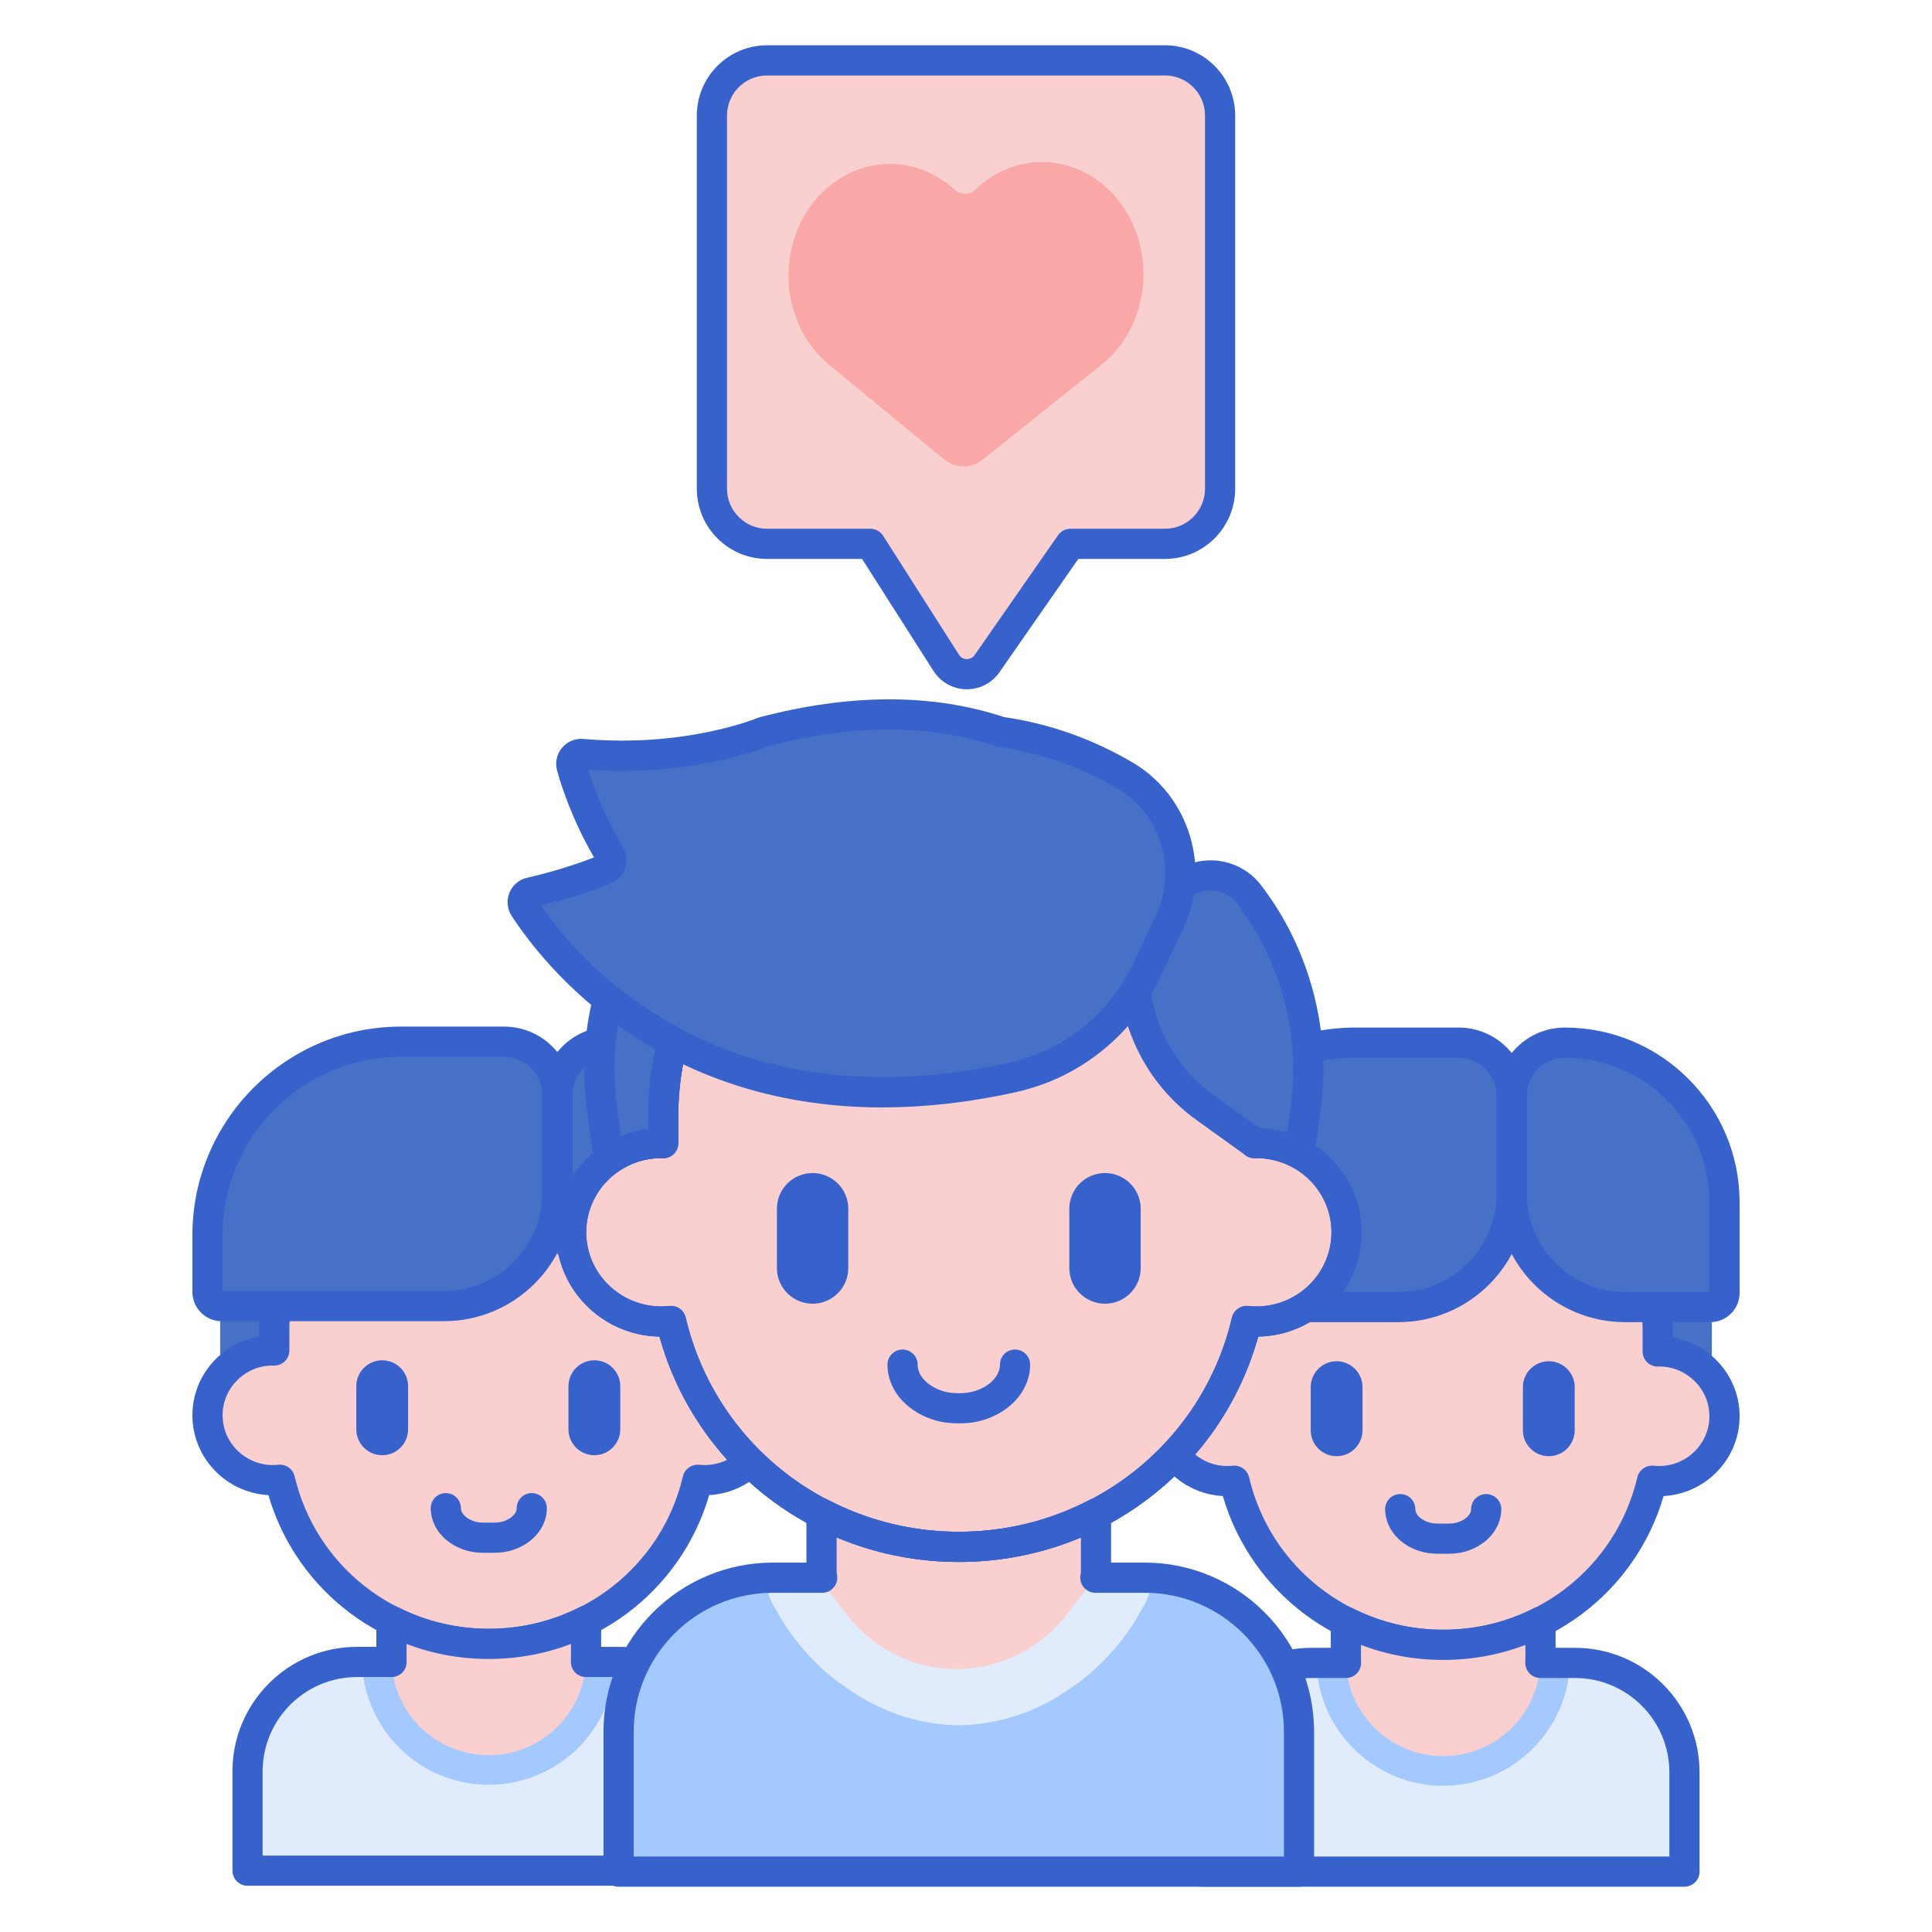<svg id="Layer_1" enable-background="new 0 0 256 256" height="512" viewBox="0 0 256 256" width="512" xmlns="http://www.w3.org/2000/svg"><path d="m155.838 173.191c-.068 0-.132-.013-.198-.02v9.422c1.578-2.134 4.118-3.526 6.992-3.526.061 0 .119.008.18.009v-2.661c0-1.091.066-2.166.188-3.225h-7.162z" fill="#4671c6"/><path d="m226.629 173.191h-7.161c.122 1.058.188 2.134.188 3.225v2.661c.06-.001.119-.009.18-.009 2.874 0 5.414 1.392 6.992 3.526v-9.422c-.067.006-.132.019-.199.019z" fill="#4671c6"/><path d="m208.704 220.345h-4.607c-.01-.001-.02-.002-.03-.002l-.002.002h-30.303c-8.005 0-14.495 6.49-14.495 14.495v7.271 2.065 3.824h63.931v-3.824-2.065-7.271c.001-8.005-6.489-14.495-14.494-14.495z" fill="#e0ebfc"/><path d="m191.229 236.621c9.091 0 16.515-7.254 16.8-16.276h-3.932c-.01 0-.02-.002-.03-.002l-.002.002h-29.635c.285 9.023 7.709 16.276 16.799 16.276z" fill="#a4c9ff"/><path d="m219.835 179.068c-.061 0-.119.008-.18.009v-2.661c0-15.556-12.725-28.166-28.422-28.166-15.697 0-28.422 12.61-28.422 28.166v2.661c-.06-.001-.119-.009-.18-.009-4.789 0-8.671 3.847-8.671 8.593s3.882 8.593 8.671 8.593c.315 0 .624-.019.93-.051 2.933 12.461 14.204 21.746 27.672 21.746 13.467 0 24.739-9.285 27.672-21.746.306.032.616.051.93.051 4.789 0 8.671-3.847 8.671-8.593s-3.882-8.593-8.671-8.593z" fill="#f9cfcf"/><path d="m177.109 192.952c-1.892 0-3.431-1.539-3.431-3.431v-5.718c0-1.892 1.539-3.431 3.431-3.431s3.431 1.539 3.431 3.431v5.718c0 1.892-1.539 3.431-3.431 3.431z" fill="#3762cc"/><path d="m205.223 192.952c-1.892 0-3.431-1.539-3.431-3.431v-5.718c0-1.892 1.539-3.431 3.431-3.431s3.431 1.539 3.431 3.431v5.718c0 1.892-1.54 3.431-3.431 3.431z" fill="#3762cc"/><path d="m191.233 219.948c-13.66 0-25.443-8.848-29.203-21.711-5.605-.311-10.07-4.936-10.07-10.576 0-5.226 3.831-9.58 8.851-10.439v-.807c0-16.634 13.647-30.166 30.422-30.166s30.422 13.532 30.422 30.166v.807c5.021.859 8.851 5.214 8.851 10.439 0 5.641-4.465 10.266-10.07 10.576-3.759 12.864-15.542 21.711-29.203 21.711zm-27.67-25.745c.918 0 1.731.631 1.945 1.542 2.8 11.896 13.378 20.203 25.725 20.203s22.925-8.308 25.725-20.203c.231-.979 1.158-1.623 2.156-1.531.237.025.477.04.721.04 3.679 0 6.671-2.957 6.671-6.593 0-3.624-2.974-6.575-6.637-6.594-.105.007-.175.01-.214.01-.519 0-1.018-.201-1.391-.563-.389-.376-.609-.895-.609-1.437v-2.662c0-14.428-11.853-26.166-26.422-26.166s-26.422 11.738-26.422 26.166v2.662c0 .542-.22 1.061-.609 1.437-.389.377-.916.586-1.456.563-.028-.001-.134-.007-.162-.01-3.632.001-6.625 2.959-6.625 6.595s2.993 6.593 6.671 6.593c.244 0 .484-.015.721-.04.072-.008.142-.012.212-.012z" fill="#3762cc"/><path d="m191.857 205.882h-1.248c-.955 0-1.793-.122-2.565-.374-1.12-.367-2.112-.965-2.871-1.729-1.055-1.063-1.635-2.416-1.635-3.81 0-1.104.896-2 2-2s2 .896 2 2c0 .425.258.774.476.993.313.316.754.573 1.274.744.362.118.795.176 1.321.176h1.248c.526 0 .959-.058 1.323-.177.518-.17.959-.427 1.273-.743.217-.219.475-.568.475-.993 0-1.104.896-2 2-2s2 .896 2 2c0 1.394-.581 2.746-1.635 3.81-.759.765-1.751 1.362-2.87 1.729-.773.252-1.611.374-2.566.374z" fill="#3762cc"/><path d="m185.29 173.191h-29.453c-1.037 0-1.878-.841-1.878-1.878v-7.515c0-14.161 11.48-25.64 25.64-25.64h13.67c3.889 0 7.041 3.152 7.041 7.041v12.971c.002 8.296-6.723 15.021-15.02 15.021z" fill="#4671c6"/><path d="m226.629 173.191h-11.295c-8.296 0-15.021-6.725-15.021-15.021v-12.971c0-3.889 3.152-7.041 7.041-7.041 11.683 0 21.153 9.471 21.153 21.153v12.003c-.001 1.036-.841 1.877-1.878 1.877z" fill="#4671c6"/><path d="m191.233 217.949c-4.644 0-9.027-1.105-12.897-3.063v4.922c0 7.121 5.773 12.893 12.893 12.893 7.121 0 12.893-5.773 12.893-12.893v-4.918c-3.867 1.955-8.247 3.059-12.889 3.059z" fill="#f9cfcf"/><path d="m223.199 250h-63.931c-1.104 0-2-.896-2-2v-13.16c0-9.096 7.4-16.495 16.495-16.495h2.573v-3.459c0-.695.361-1.34.953-1.704s1.33-.396 1.95-.08c3.734 1.889 7.77 2.847 11.994 2.847 4.222 0 8.255-.957 11.988-2.844.62-.314 1.358-.283 1.95.082.592.363.952 1.009.952 1.703v3.455h2.581c9.095 0 16.495 7.399 16.495 16.495v13.16c0 1.104-.896 2-2 2zm-61.931-4h59.931v-11.16c0-6.89-5.605-12.495-12.495-12.495h-4.594c-.545 0-1.066-.223-1.443-.615-.377-.393-.578-.923-.556-1.467.006-.15.012-.302.012-.455v-1.849c-3.46 1.321-7.11 1.989-10.89 1.989-3.783 0-7.436-.669-10.897-1.992v1.852c0 .153.006.305.012.455.022.544-.178 1.074-.556 1.467-.377.393-.898.615-1.443.615h-4.587c-6.89 0-12.495 5.605-12.495 12.495v11.16z" fill="#3762cc"/><path d="m185.291 175.191h-29.453c-2.138 0-3.878-1.739-3.878-3.878v-7.516c0-15.241 12.399-27.641 27.641-27.641h13.67c4.985 0 9.042 4.057 9.042 9.042v12.971c-.001 9.387-7.637 17.022-17.022 17.022zm-29.331-4h29.331c7.18 0 13.021-5.842 13.021-13.021v-12.971c0-2.78-2.262-5.042-5.042-5.042h-13.67c-13.036 0-23.641 10.605-23.641 23.641v7.393z" fill="#3762cc"/><path d="m226.628 175.191h-11.295c-9.385 0-17.021-7.636-17.021-17.021v-12.971c0-4.985 4.056-9.042 9.041-9.042 12.767 0 23.153 10.387 23.153 23.153v12.003c0 2.139-1.739 3.878-3.878 3.878zm-19.275-35.034c-2.78 0-5.041 2.262-5.041 5.042v12.971c0 7.18 5.841 13.021 13.021 13.021h11.173v-11.881c0-10.561-8.592-19.153-19.153-19.153z" fill="#3762cc"/><path d="m29.371 173.064c-.068 0-.132-.013-.198-.02v9.422c1.578-2.134 4.118-3.526 6.992-3.526.061 0 .119.008.18.009v-2.661c0-1.091.066-2.166.188-3.225h-7.162z" fill="#4671c6"/><path d="m100.162 173.064h-7.161c.122 1.058.188 2.134.188 3.225v2.661c.06-.001.119-.009.18-.009 2.874 0 5.414 1.392 6.992 3.526v-9.422c-.066.006-.131.019-.199.019z" fill="#4671c6"/><path d="m82.237 220.218h-4.607c-.01-.001-.02-.002-.03-.002l-.002.002h-30.302c-8.005 0-14.495 6.49-14.495 14.495v7.271 2.065 3.824h63.931v-3.824-2.065-7.271c0-8.005-6.489-14.495-14.495-14.495z" fill="#e0ebfc"/><path d="m64.763 236.494c9.091 0 16.515-7.254 16.8-16.276h-3.932c-.01 0-.02-.002-.03-.002l-.002.002h-29.636c.286 9.023 7.709 16.276 16.8 16.276z" fill="#a4c9ff"/><path d="m93.369 178.941c-.061 0-.119.008-.18.009v-2.661c0-15.556-12.725-28.166-28.422-28.166-15.697 0-28.422 12.61-28.422 28.166v2.661c-.06-.001-.119-.009-.18-.009-4.789 0-8.671 3.847-8.671 8.593s3.882 8.593 8.671 8.593c.315 0 .624-.019.93-.051 2.933 12.461 14.204 21.746 27.672 21.746 13.467 0 24.739-9.285 27.672-21.746.306.032.616.051.93.051 4.789 0 8.671-3.847 8.671-8.593s-3.882-8.593-8.671-8.593z" fill="#f9cfcf"/><path d="m50.643 192.825c-1.892 0-3.431-1.539-3.431-3.431v-5.718c0-1.892 1.539-3.431 3.431-3.431s3.431 1.539 3.431 3.431v5.718c0 1.892-1.539 3.431-3.431 3.431z" fill="#3762cc"/><path d="m78.757 192.825c-1.892 0-3.431-1.539-3.431-3.431v-5.718c0-1.892 1.539-3.431 3.431-3.431s3.431 1.539 3.431 3.431v5.718c-.001 1.892-1.54 3.431-3.431 3.431z" fill="#3762cc"/><path d="m64.767 219.821c-13.661 0-25.444-8.848-29.203-21.711-5.605-.311-10.07-4.936-10.07-10.576 0-5.226 3.831-9.58 8.851-10.439v-.807c0-16.634 13.647-30.166 30.422-30.166s30.422 13.532 30.422 30.166v.807c5.021.859 8.851 5.214 8.851 10.439 0 5.641-4.465 10.266-10.07 10.576-3.76 12.864-15.543 21.711-29.203 21.711zm-27.67-25.745c.918 0 1.731.631 1.945 1.542 2.8 11.896 13.379 20.203 25.725 20.203s22.924-8.308 25.725-20.203c.231-.979 1.159-1.62 2.156-1.531.237.025.477.04.721.04 3.679 0 6.671-2.957 6.671-6.593 0-3.625-2.976-6.577-6.64-6.594-.078.003-.177.008-.211.009-.524 0-1.028-.206-1.403-.574-.382-.376-.597-.89-.597-1.426v-2.661c0-14.428-11.853-26.166-26.422-26.166s-26.422 11.738-26.422 26.166v2.661c0 .536-.215 1.05-.597 1.426s-.901.571-1.435.574c-.036-.001-.156-.007-.191-.009-3.635 0-6.627 2.958-6.627 6.594s2.993 6.593 6.671 6.593c.244 0 .484-.015.721-.04.07-.007.14-.011.21-.011z" fill="#3762cc"/><path d="m65.391 205.755h-1.248c-.955 0-1.793-.122-2.565-.374-1.121-.367-2.114-.966-2.872-1.731-1.053-1.061-1.634-2.413-1.634-3.808 0-1.104.896-2 2-2s2 .896 2 2c0 .425.258.773.475.991.315.318.755.576 1.275.746.362.118.795.176 1.321.176h1.248c.526 0 .959-.058 1.323-.177.518-.169.958-.427 1.272-.743.218-.22.476-.568.476-.993 0-1.104.896-2 2-2s2 .896 2 2c0 1.395-.581 2.747-1.636 3.81-.756.764-1.749 1.362-2.869 1.729-.773.252-1.612.374-2.566.374z" fill="#3762cc"/><path d="m58.824 173.064h-29.453c-1.037 0-1.878-.841-1.878-1.878v-7.515c0-14.161 11.48-25.64 25.64-25.64h13.67c3.889 0 7.041 3.152 7.041 7.041v12.971c.002 8.296-6.724 15.021-15.02 15.021z" fill="#4671c6"/><path d="m100.162 173.064h-11.295c-8.296 0-15.021-6.725-15.021-15.021v-12.971c0-3.889 3.152-7.041 7.041-7.041 11.683 0 21.153 9.471 21.153 21.153v12.003c0 1.036-.841 1.877-1.878 1.877z" fill="#4671c6"/><path d="m64.767 217.822c-4.644 0-9.027-1.105-12.897-3.063v4.922c0 7.121 5.773 12.893 12.893 12.893s12.893-5.773 12.893-12.893v-4.918c-3.868 1.955-8.248 3.059-12.889 3.059z" fill="#f9cfcf"/><path d="m96.732 249.873h-63.931c-1.104 0-2-.896-2-2v-13.16c0-9.096 7.4-16.495 16.495-16.495h2.573v-3.459c0-.695.361-1.34.953-1.704.592-.363 1.33-.396 1.95-.08 3.734 1.889 7.77 2.847 11.995 2.847 4.221 0 8.254-.957 11.987-2.844.621-.313 1.358-.283 1.95.082.592.363.952 1.009.952 1.703v3.455h2.581c9.095 0 16.495 7.399 16.495 16.495v13.16c0 1.105-.895 2-2 2zm-61.931-4h59.931v-11.16c0-6.89-5.605-12.495-12.495-12.495h-4.594c-.545 0-1.066-.223-1.443-.615-.377-.393-.578-.923-.556-1.467.006-.15.012-.302.012-.455v-1.849c-3.46 1.321-7.11 1.989-10.89 1.989-3.783 0-7.436-.669-10.897-1.992v1.852c0 .153.006.305.012.455.022.544-.178 1.074-.556 1.467-.377.393-.898.615-1.443.615h-4.587c-6.89 0-12.495 5.605-12.495 12.495v11.16z" fill="#3762cc"/><path d="m58.824 175.063h-29.452c-2.138 0-3.878-1.739-3.878-3.877v-7.516c0-15.241 12.399-27.641 27.641-27.641h13.67c4.985 0 9.042 4.056 9.042 9.041v12.971c-.001 9.387-7.637 17.022-17.023 17.022zm-29.33-4h29.331c7.18 0 13.021-5.842 13.021-13.021v-12.971c0-2.779-2.262-5.041-5.042-5.041h-13.67c-13.036 0-23.641 10.605-23.641 23.641v7.392z" fill="#3762cc"/><path d="m100.162 175.063h-11.295c-9.386 0-17.021-7.636-17.021-17.021v-12.971c0-4.985 4.056-9.041 9.041-9.041 12.767 0 23.153 10.387 23.153 23.153v12.003c0 2.138-1.74 3.877-3.878 3.877zm-19.275-35.033c-2.78 0-5.041 2.262-5.041 5.041v12.971c0 7.18 5.841 13.021 13.021 13.021h11.173v-11.88c0-10.561-8.592-19.153-19.153-19.153z" fill="#3762cc"/><path d="m151.685 209.052h-6.497c-.014-.001-.028-.003-.042-.003l-.002.003h-42.736c-11.29 0-20.442 9.14-20.442 20.414v10.241 2.908 5.385h90.161v-5.386-2.908-10.241c0-11.273-9.152-20.413-20.442-20.413z" fill="#a4c9ff"/><path d="m152.627 209.076c-.312-.014-.626-.024-.942-.024h-6.497c-.014-.001-.028-.003-.042-.003l-.002.003h-18.102-18.103l-.002-.003c-.014 0-.028.002-.042.003h-6.497c-.316 0-.63.01-.942.024.035.468.09.941.187 1.433.067.34.166.67.279.995l-.007-.003c.008.018.018.035.026.053.202.567.473 1.105.806 1.608 3.836 7.131 9.366 10.433 9.366 10.433l-.001-.002c4.334 3.159 9.57 4.957 14.929 5.011 5.359-.054 10.596-1.852 14.929-5.011l-.001.002s5.529-3.302 9.366-10.433c.333-.503.604-1.041.806-1.608.008-.018.018-.035.026-.053l-.007.003c.113-.325.211-.655.279-.995.098-.493.153-.965.188-1.433z" fill="#e0ebfc"/><path d="m127.051 204.968c-6.57 0-12.757-1.608-18.194-4.437v2.2 5.558c0 .287.041.569.101.847.002 0 .003 0 .005-.001.059.278.148.547.262.805.015.034.029.068.045.102.05.106.105.209.164.31.058.098.122.193.189.286.036.051.067.104.106.153l2.584 3.28c2.573 3.267 6.141 5.632 10.18 6.577.542.127 1.104.236 1.685.323 6.558.982 13.118-1.807 17.195-7.06l3.766-4.852c.052-.26.086-.524.086-.792v-7.725c-5.432 2.823-11.612 4.426-18.174 4.426z" fill="#f9cfcf"/><path d="m166.472 151.454c-.084 0-.164.011-.248.012v-3.663c0-21.41-17.538-38.767-39.173-38.767-21.635 0-39.173 17.356-39.173 38.767v3.663c-.083-.002-.164-.012-.248-.012-6.6 0-11.951 5.295-11.951 11.827s5.351 11.827 11.951 11.827c.434 0 .861-.026 1.282-.07 4.042 17.15 19.577 29.93 38.138 29.93 18.561 0 34.096-12.78 38.138-29.93.422.045.849.07 1.282.07 6.6 0 11.951-5.295 11.951-11.827.002-6.532-5.349-11.827-11.949-11.827z" fill="#f9cfcf"/><g fill="#3762cc"><path d="m127.051 206.968c-18.671 0-34.751-12.197-39.671-29.861-7.578-.133-13.7-6.284-13.7-13.825 0-7.036 5.33-12.861 12.199-13.719v-1.759c0-22.479 18.47-40.767 41.173-40.767s41.173 18.288 41.173 40.767v1.759c6.869.857 12.199 6.683 12.199 13.719 0 7.541-6.123 13.692-13.7 13.825-4.921 17.664-21.001 29.861-39.673 29.861zm-38.136-33.93c.918 0 1.73.631 1.945 1.541 3.939 16.715 18.822 28.389 36.191 28.389s32.252-11.674 36.191-28.389c.231-.978 1.152-1.625 2.154-1.53.353.037.711.06 1.075.06 5.487 0 9.951-4.408 9.951-9.827 0-5.41-4.45-9.813-9.926-9.827-.111.007-.193.012-.273.012-.526 0-1.031-.207-1.406-.577-.38-.376-.594-.889-.594-1.423v-3.662c0-20.273-16.676-36.767-37.173-36.767s-37.173 16.493-37.173 36.767v3.662c0 .534-.214 1.047-.594 1.423s-.898.573-1.429.577c-.078-.001-.154-.005-.231-.011 0 0-.001 0-.002 0-5.479 0-9.942 4.408-9.942 9.826 0 5.419 4.464 9.827 9.951 9.827.364 0 .721-.022 1.075-.06.071-.007.141-.011.21-.011z"/><path d="m127.046 188.608c-1.198 0-2.251-.143-3.22-.437-1.607-.489-3.021-1.316-4.089-2.392-1.383-1.392-2.144-3.153-2.144-4.961 0-1.104.896-2 2-2s2 .896 2 2c0 .755.339 1.495.982 2.143.604.607 1.438 1.086 2.414 1.383.585.177 1.259.264 2.058.264s1.472-.087 2.058-.265c.975-.296 1.809-.774 2.412-1.382.643-.646.982-1.388.982-2.143 0-1.104.896-2 2-2s2 .896 2 2c0 1.808-.762 3.57-2.145 4.962-1.066 1.074-2.48 1.901-4.087 2.39-.969.296-2.022.438-3.221.438z"/><path d="m107.673 172.749c-2.608 0-4.729-2.118-4.729-4.722v-7.87c0-2.604 2.121-4.722 4.729-4.722 2.607 0 4.728 2.118 4.728 4.722v7.87c.001 2.604-2.121 4.722-4.728 4.722z"/><path d="m146.42 172.749c-2.608 0-4.729-2.118-4.729-4.722v-7.87c0-2.604 2.121-4.722 4.729-4.722 2.607 0 4.728 2.118 4.728 4.722v7.87c0 2.604-2.121 4.722-4.728 4.722z"/><path d="m127.051 206.968c-18.671 0-34.751-12.197-39.671-29.861-7.578-.133-13.7-6.284-13.7-13.825 0-7.036 5.33-12.861 12.199-13.719v-1.759c0-22.479 18.47-40.767 41.173-40.767s41.173 18.288 41.173 40.767v1.759c6.869.857 12.199 6.683 12.199 13.719 0 7.541-6.123 13.692-13.7 13.825-4.921 17.664-21.001 29.861-39.673 29.861zm-38.136-33.93c.918 0 1.73.631 1.945 1.541 3.939 16.715 18.822 28.389 36.191 28.389s32.252-11.674 36.191-28.389c.231-.978 1.152-1.625 2.154-1.53.353.037.711.06 1.075.06 5.487 0 9.951-4.408 9.951-9.827 0-5.41-4.45-9.813-9.926-9.827-.111.007-.193.012-.273.012-.526 0-1.031-.207-1.406-.577-.38-.376-.594-.889-.594-1.423v-3.662c0-20.273-16.676-36.767-37.173-36.767s-37.173 16.493-37.173 36.767v3.662c0 .534-.214 1.047-.594 1.423s-.898.573-1.429.577c-.078-.001-.154-.005-.231-.011 0 0-.001 0-.002 0-5.479 0-9.942 4.408-9.942 9.826 0 5.419 4.464 9.827 9.951 9.827.364 0 .721-.022 1.075-.06.071-.007.141-.011.21-.011z"/></g><path d="m149.099 102.783c-4.325-2.549-9.879-4.882-16.534-5.811-8.002-2.696-18.317-3.436-31.438.011 0 0-9.737 4.169-23.993 2.921-.915-.08-1.635.772-1.392 1.656.648 2.359 2.117 6.739 5.09 11.715.417.698.111 1.603-.645 1.905-2.9 1.159-6.212 2.24-9.905 3.079-.895.203-1.314 1.234-.814 2.002 4.366 6.707 23.624 31.529 64.722 22.5.732-.161 1.461-.362 2.176-.586 6.867-2.15 12.501-7.107 15.59-13.598l3-6.304c3.349-7.033.861-15.531-5.857-19.49z" fill="#4671c6"/><path d="m116.901 146.738c-29.914 0-44.805-18.771-49.109-25.385-.591-.909-.701-2.051-.293-3.056s1.283-1.748 2.341-1.988c3.022-.687 6.002-1.593 8.871-2.697-2.865-4.965-4.292-9.315-4.897-11.521-.287-1.046-.043-2.166.652-2.998.698-.836 1.761-1.279 2.845-1.181 13.527 1.182 22.939-2.729 23.033-2.769.088-.038.183-.07.276-.095 12.043-3.164 22.946-3.174 32.407-.032 5.997.861 11.746 2.894 17.089 6.043 7.512 4.427 10.432 14.123 6.647 22.074l-3.001 6.304c-3.336 7.01-9.458 12.349-16.798 14.646-.835.262-1.602.468-2.344.631-6.414 1.411-12.312 2.024-17.719 2.024zm-45.214-26.754c5.496 8.013 24.045 29.179 62.074 20.825.627-.139 1.285-.315 2.008-.542 6.279-1.966 11.521-6.54 14.381-12.548l3-6.304c2.902-6.098.676-13.525-5.067-16.91-4.942-2.912-10.256-4.78-15.795-5.553-.124-.017-.245-.046-.363-.085-8.715-2.937-18.862-2.931-30.16.017-1.315.533-10.54 4.043-23.822 3.092.702 2.301 2.092 6.069 4.604 10.272.5.838.607 1.847.295 2.77-.312.922-1.01 1.658-1.915 2.02-2.982 1.192-6.086 2.182-9.24 2.946z" fill="#3762cc"/><path d="m165.488 118.48c-1.614-2.101-4.361-2.983-6.898-2.215l-2.204.667c-.112 1.409-.424 2.817-.943 4.185l.002.002c-.147.389-.306.776-.488 1.157l-3 6.304c-.221.465-.459.919-.706 1.368-.013.024-.027.047-.041.071-.241.435-.495.861-.76 1.279 0 .001-.001.001-.001.002.796 6.105 4.056 11.742 9.224 15.458l6.551 4.71c.083-.002.164-.013.248-.013 2.07 0 4.017.522 5.714 1.438l.831-6.086c1.374-10.068-1.336-20.266-7.529-28.327z" fill="#4671c6"/><path d="m172.186 154.892c-.327 0-.653-.08-.95-.24-1.452-.783-3.1-1.197-4.765-1.197-.076.007-.164.013-.248.013-.418 0-.827-.131-1.167-.376l-6.551-4.71c-5.503-3.957-9.163-10.089-10.041-16.823-.06-.464.043-.934.293-1.328.246-.388.48-.78.703-1.182.264-.479.484-.898.689-1.328l3.001-6.304c.157-.33.294-.664.421-1.002.446-1.183.721-2.405.819-3.641.065-.82.626-1.518 1.415-1.756l2.205-.667c3.313-1.002 6.958.167 9.063 2.911 6.472 8.425 9.36 19.292 7.924 29.814l-.831 6.086c-.088.65-.491 1.215-1.075 1.513-.284.144-.594.217-.905.217zm-5.328-5.433c1.255.035 2.5.238 3.696.6l.481-3.523c1.292-9.471-1.308-19.253-7.133-26.837v-.001c-1.1-1.432-2.999-2.042-4.733-1.519l-.956.29c-.185 1.14-.486 2.264-.899 3.355-.163.439-.345.877-.551 1.311l-3.001 6.304c-.237.5-.493.988-.758 1.471-.006.012-.045.08-.052.09-.134.242-.274.485-.418.727.885 5.372 3.885 10.229 8.307 13.407z" fill="#3762cc"/><path d="m80.697 153.66c1.957-1.383 4.346-2.206 6.934-2.206.084 0 .164.011.248.013v-3.663c0-3.384.441-6.666 1.264-9.795-3.269-1.746-6.116-3.692-8.564-5.659-1.182 4.679-1.482 9.582-.817 14.457z" fill="#4671c6"/><path d="m80.697 155.66c-.27 0-.541-.055-.797-.166-.641-.278-1.09-.871-1.185-1.563l-.936-6.854c-.694-5.09-.405-10.209.859-15.216.167-.661.658-1.19 1.304-1.407.645-.216 1.356-.09 1.888.337 2.574 2.068 5.351 3.903 8.254 5.454.817.437 1.228 1.377.992 2.272-.795 3.021-1.198 6.146-1.198 9.286v3.664c0 .539-.217 1.055-.603 1.431-.385.377-.896.594-1.444.568-.07-.001-.139-.006-.208-.011-.002 0-.004 0-.006 0-2.07 0-4.066.636-5.765 1.838-.343.243-.748.367-1.155.367zm1.192-19.807c-.583 3.537-.632 7.119-.146 10.683l.543 3.977c1.147-.476 2.354-.794 3.592-.949v-1.76c0-2.959.323-5.906.961-8.782-1.699-.97-3.354-2.029-4.95-3.169z" fill="#3762cc"/><path d="m172.127 250h-90.161c-1.104 0-2-.896-2-2v-18.534c0-12.359 10.067-22.414 22.442-22.414h4.45v-6.521c0-.699.365-1.348.962-1.71.599-.362 1.342-.386 1.961-.064 5.292 2.756 11.264 4.212 17.27 4.212 6.083 0 11.888-1.413 17.251-4.201.62-.322 1.363-.297 1.96.064.597.363.962 1.011.962 1.71v6.511h4.459c12.375 0 22.442 10.055 22.442 22.414v18.533c.002 1.104-.894 2-1.998 2zm-88.161-4h86.161v-16.534c0-10.153-8.273-18.414-18.442-18.414h-6.497c-.014.001-.029.001-.044 0-.599 0-1.168-.269-1.548-.731s-.535-1.071-.417-1.658c.031-.159.047-.289.047-.396v-4.577c-5.088 2.151-10.619 3.278-16.174 3.278-5.563 0-11.1-1.13-16.193-3.286v4.607c0 .092.015.212.047.368.118.588-.034 1.197-.414 1.662-.38.464-.948.732-1.547.732h-6.536c-10.169 0-18.442 8.261-18.442 18.414v16.535z" fill="#3762cc"/><path d="m154.362 8h-52.723c-4.035 0-7.306 3.271-7.306 7.306v49.449c0 4.035 3.271 7.306 7.306 7.306h13.69l10.052 15.77c1.246 1.955 4.08 2.012 5.404.109l11.051-15.879h12.527c4.035 0 7.306-3.271 7.306-7.306v-49.449c-.001-4.035-3.272-7.306-7.307-7.306z" fill="#f9cfcf"/><path d="m128.12 91.333c-.036 0-.072 0-.107-.001-1.759-.035-3.374-.942-4.319-2.426l-9.462-14.845h-12.594c-5.131 0-9.306-4.175-9.306-9.307v-49.447c0-5.132 4.175-9.307 9.306-9.307h52.724c5.131 0 9.306 4.175 9.306 9.307v49.448c0 5.132-4.175 9.307-9.306 9.307h-11.482l-10.454 15.022c-.985 1.414-2.588 2.249-4.306 2.249zm-26.482-81.333c-2.926 0-5.306 2.381-5.306 5.307v49.448c0 2.926 2.38 5.307 5.306 5.307h13.69c.683 0 1.319.349 1.687.925l10.052 15.77c.324.509.826.573 1.027.577.191.006.705-.039 1.049-.534l11.051-15.88c.374-.537.987-.857 1.642-.857h12.527c2.926 0 5.306-2.381 5.306-5.307v-49.449c0-2.926-2.38-5.307-5.306-5.307z" fill="#3762cc"/><path d="m145.744 48.503-.011-.005c2.019-1.546 3.685-3.709 4.713-6.393 2.893-7.549-.302-16.26-7.137-19.456-4.88-2.282-10.292-1.131-14.043 2.46-.754.722-1.978.755-2.749.05-3.683-3.373-8.884-4.471-13.637-2.352-6.878 3.066-10.195 11.686-7.408 19.253.991 2.69 2.627 4.872 4.623 6.446l-.011.005 15.016 12.361c1.456 1.199 3.615 1.215 5.091.038z" fill="#f9a7a7"/></svg>